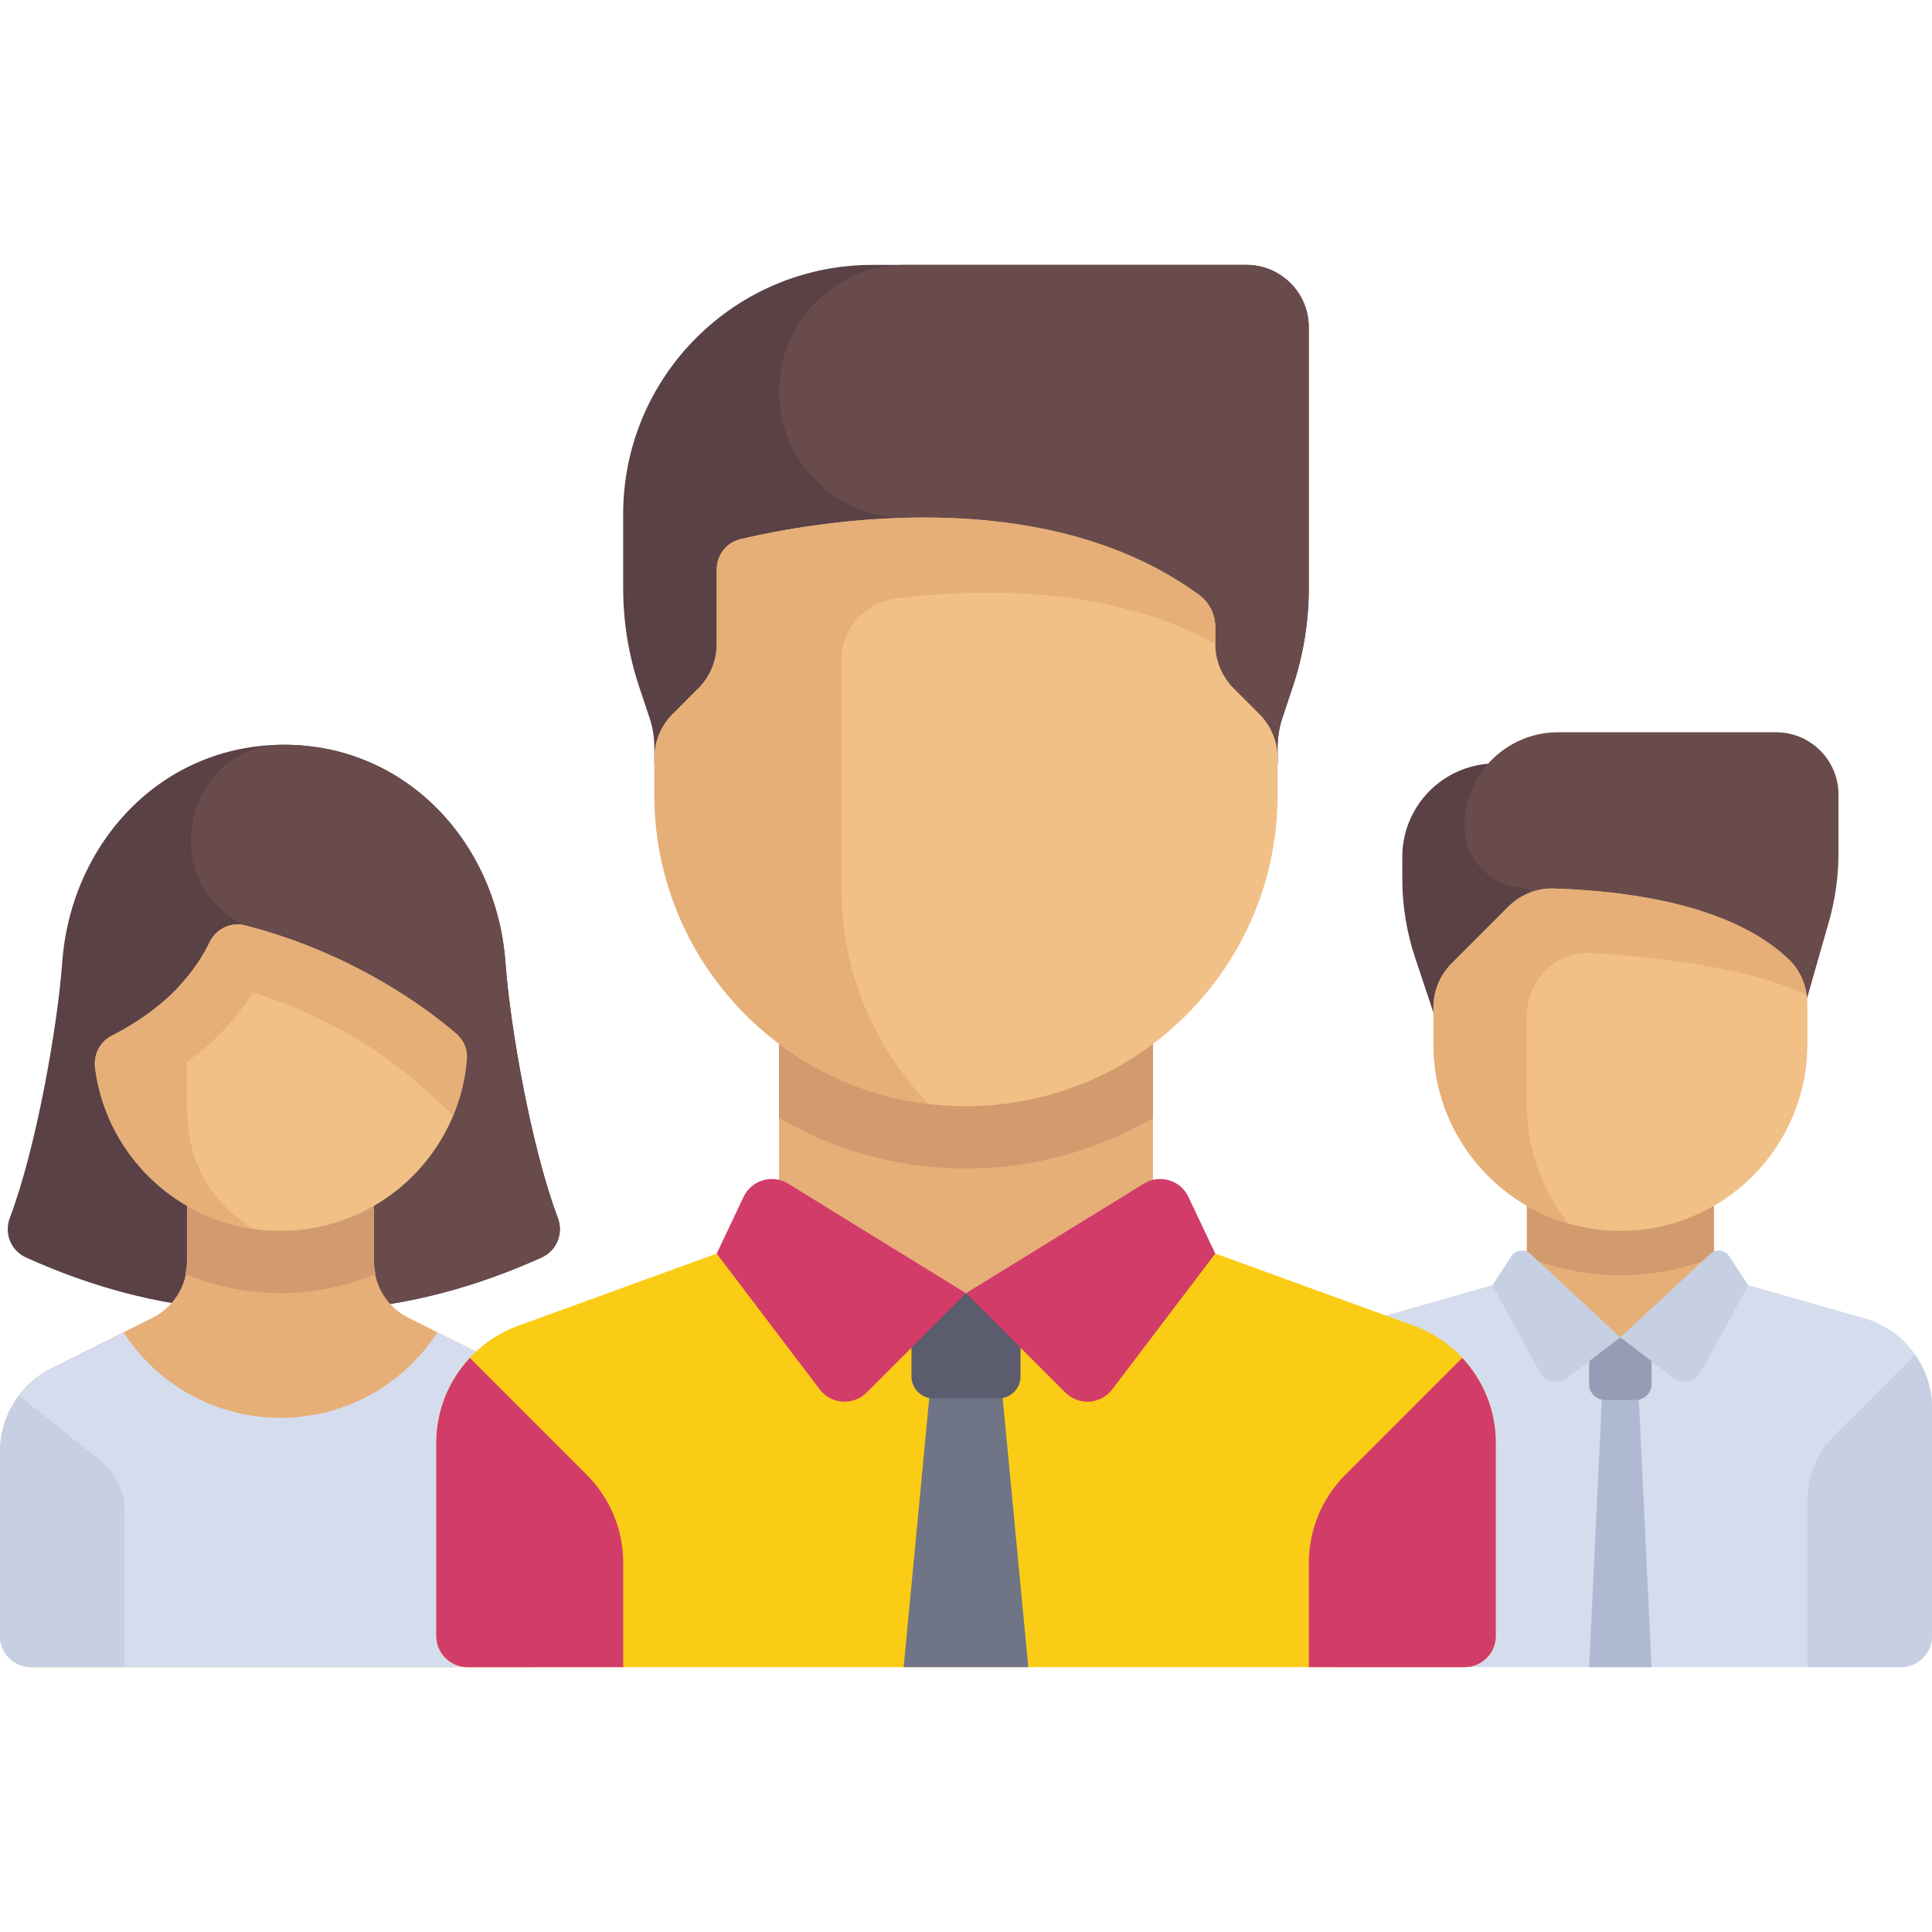 <svg width="40" height="40" viewBox="0 0 40 40" fill="none" xmlns="http://www.w3.org/2000/svg">
<g id="team 1">
<path id="Vector" d="M29.033 17.742V18.194C29.033 18.749 29.123 19.3 29.298 19.826L30.323 22.903H32.259V15.806H30.969C29.9 15.806 29.033 16.673 29.033 17.742Z" fill="#5A4146"/>
<path id="Vector_2" d="M37.866 19.082L36.774 22.903L31.613 18.387C30.9 18.387 30.322 17.809 30.322 17.097C30.322 16.028 31.189 15.161 32.258 15.161H36.774C37.486 15.161 38.064 15.739 38.064 16.451V17.664C38.064 18.144 37.997 18.621 37.866 19.082Z" fill="#694B4B"/>
<path id="Vector_3" d="M35.484 24.839H31.613V27.694H35.484V24.839Z" fill="#E6AF78"/>
<path id="Vector_4" d="M31.613 26.024C32.212 26.267 32.864 26.404 33.549 26.404C34.233 26.404 34.886 26.267 35.484 26.024V24.839H31.613V26.024Z" fill="#D29B6E"/>
<path id="Vector_5" d="M38.597 27.293L35.484 26.404L33.549 27.688L31.614 26.404L28.501 27.293C27.671 27.53 27.098 28.29 27.098 29.154V33.871C27.098 34.227 27.387 34.516 27.743 34.516H39.356C39.712 34.516 40.001 34.227 40.001 33.871V29.154C40.001 28.29 39.428 27.53 38.597 27.293Z" fill="#D5DCED"/>
<path id="Vector_6" d="M34.193 34.516H32.902L33.225 27.694H33.87L34.193 34.516Z" fill="#AFB9D2"/>
<path id="Vector_7" d="M33.549 25.484C31.411 25.484 29.678 23.751 29.678 21.613V20.857C29.678 20.515 29.814 20.187 30.056 19.945L31.226 18.775C31.473 18.527 31.812 18.385 32.162 18.396C34.224 18.461 36.05 18.902 37.048 19.877C37.292 20.116 37.42 20.449 37.42 20.791V21.613C37.42 23.751 35.687 25.484 33.549 25.484Z" fill="#F0C087"/>
<path id="Vector_8" d="M31.613 21.017C31.613 20.273 32.238 19.681 32.981 19.729C34.283 19.812 36.216 20.029 37.402 20.6C37.363 20.328 37.246 20.071 37.048 19.877C36.05 18.902 34.224 18.461 32.162 18.396L32.162 18.396C31.812 18.385 31.473 18.527 31.226 18.775L30.056 19.945C29.814 20.187 29.678 20.515 29.678 20.857V21.613C29.678 23.378 30.861 24.864 32.476 25.33C31.938 24.667 31.613 23.824 31.613 22.903L31.613 21.017Z" fill="#E6AF78"/>
<path id="Vector_9" d="M37.42 31.077C37.42 30.563 37.624 30.071 37.987 29.708L39.648 28.047C39.87 28.365 40.001 28.747 40.001 29.154V33.871C40.001 34.227 39.712 34.516 39.355 34.516H37.42V31.077Z" fill="#C7CFE2"/>
<path id="Vector_10" d="M33.87 28.984H33.225C33.047 28.984 32.902 28.84 32.902 28.662V27.694H34.193V28.662C34.193 28.84 34.048 28.984 33.87 28.984Z" fill="#959CB5"/>
<g id="Group">
<path id="Vector_11" d="M33.547 27.688L32.454 28.524C32.266 28.668 31.993 28.61 31.879 28.402L30.898 26.61L31.293 26.008C31.381 25.875 31.567 25.852 31.685 25.96L33.547 27.688Z" fill="#C7CFE2"/>
<path id="Vector_12" d="M33.547 27.688L34.64 28.524C34.829 28.668 35.101 28.61 35.215 28.402L36.196 26.61L35.801 26.008C35.713 25.875 35.527 25.852 35.41 25.96L33.547 27.688Z" fill="#C7CFE2"/>
</g>
<path id="Vector_13" d="M11.548 25.214C10.997 23.754 10.559 21.242 10.465 19.935C10.285 17.447 8.41 15.419 5.876 15.419C3.341 15.419 1.466 17.447 1.287 19.935C1.192 21.242 0.755 23.754 0.204 25.214C0.082 25.536 0.222 25.892 0.539 26.035C1.13 26.303 2.39 26.828 3.909 27.032H7.842C9.355 26.827 10.623 26.302 11.212 26.035C11.529 25.892 11.669 25.536 11.548 25.214Z" fill="#5A4146"/>
<path id="Vector_14" d="M11.213 26.035C11.53 25.892 11.671 25.536 11.549 25.214C10.998 23.754 10.56 21.242 10.466 19.935C10.286 17.447 8.411 15.419 5.877 15.419C5.87 15.419 5.864 15.419 5.858 15.419C3.913 15.427 3.226 18.079 4.9 19.069C5 19.128 5.065 19.157 5.065 19.157L6.531 27.032H7.844C9.356 26.827 10.624 26.302 11.213 26.035Z" fill="#694B4B"/>
<path id="Vector_15" d="M10.543 28.327L8.455 27.283C8.018 27.064 7.742 26.618 7.742 26.129L7.742 24.193H3.871V26.129C3.871 26.618 3.595 27.064 3.158 27.283L1.07 28.327C0.414 28.655 0 29.325 0 30.058V33.871C0 34.227 0.289 34.516 0.645 34.516H10.968C11.324 34.516 11.613 34.227 11.613 33.871V30.058C11.613 29.325 11.199 28.655 10.543 28.327Z" fill="#E6AF78"/>
<path id="Vector_16" d="M5.806 26.774C6.501 26.774 7.166 26.631 7.776 26.376C7.76 26.294 7.742 26.214 7.742 26.129L7.742 24.193H3.871V26.129C3.871 26.214 3.852 26.296 3.836 26.377C4.446 26.631 5.111 26.774 5.806 26.774Z" fill="#D29B6E"/>
<path id="Vector_17" d="M10.543 28.327L9.056 27.584C8.366 28.649 7.17 29.355 5.806 29.355C4.443 29.355 3.247 28.649 2.557 27.584L1.07 28.327C0.414 28.655 0 29.325 0 30.058V33.871C0 34.227 0.289 34.516 0.645 34.516H10.968C11.324 34.516 11.613 34.227 11.613 33.871V30.058C11.613 29.325 11.199 28.655 10.543 28.327Z" fill="#D5DCED"/>
<path id="Vector_18" d="M5.807 25.484C3.839 25.484 2.214 24.015 1.969 22.114C1.933 21.839 2.065 21.569 2.313 21.443C2.61 21.294 3.042 21.041 3.455 20.672C3.916 20.262 4.186 19.828 4.338 19.511C4.469 19.237 4.771 19.082 5.065 19.157C7.337 19.736 8.884 20.918 9.445 21.401C9.595 21.53 9.682 21.721 9.667 21.919C9.51 23.914 7.842 25.484 5.807 25.484Z" fill="#F0C087"/>
<path id="Vector_19" d="M9.445 21.401C8.884 20.918 7.337 19.736 5.065 19.157C4.771 19.082 4.469 19.237 4.338 19.511C4.223 19.751 4.032 20.058 3.748 20.371C3.748 20.372 3.748 20.373 3.748 20.373C3.66 20.473 3.567 20.573 3.455 20.672C3.042 21.041 2.61 21.294 2.313 21.444C2.065 21.569 1.933 21.839 1.969 22.114C2.189 23.822 3.525 25.181 5.221 25.44C4.448 24.914 3.872 24.192 3.872 22.904V21.983C4.019 21.875 4.166 21.767 4.314 21.635C4.673 21.315 4.986 20.945 5.237 20.547C6.975 21.089 8.153 21.992 8.6 22.376C8.722 22.483 9.025 22.763 9.38 23.096C9.533 22.728 9.634 22.334 9.666 21.92C9.682 21.721 9.595 21.53 9.445 21.401Z" fill="#E6AF78"/>
<path id="Vector_20" d="M0.393 28.895C0.145 29.225 0 29.63 0 30.058V33.871C0 34.227 0.289 34.516 0.645 34.516H2.581V31.265C2.581 30.873 2.402 30.502 2.096 30.257L0.393 28.895Z" fill="#C7CFE2"/>
<path id="Vector_21" d="M29.27 27.447L23.872 25.484L20.001 26.774L16.13 25.484L10.732 27.447C9.712 27.818 9.033 28.787 9.033 29.872V33.871C9.033 34.227 9.322 34.516 9.678 34.516H30.323C30.68 34.516 30.969 34.227 30.969 33.871V29.872C30.969 28.787 30.29 27.818 29.27 27.447Z" fill="#FACC15"/>
<path id="Vector_22" d="M19.323 28.064L18.709 34.516H21.29L20.675 28.064H19.323Z" fill="#707487"/>
<path id="Vector_23" d="M20.677 28.951H19.323C19.073 28.951 18.871 28.748 18.871 28.499V26.774H21.129V28.499C21.129 28.748 20.927 28.951 20.677 28.951Z" fill="#5B5D6E"/>
<path id="Vector_24" d="M30.274 28.114C30.71 28.581 30.969 29.204 30.969 29.872V33.871C30.969 34.227 30.68 34.516 30.323 34.516H27.098V32.359C27.098 31.675 27.369 31.018 27.854 30.535L30.274 28.114Z" fill="#D23C69"/>
<path id="Vector_25" d="M27.096 12.179V6.774C27.096 6.062 26.518 5.484 25.806 5.484H18.064C15.213 5.484 12.902 7.795 12.902 10.645V12.179C12.902 12.872 13.014 13.561 13.233 14.219L13.448 14.863C13.514 15.061 13.547 15.267 13.547 15.475V15.806H26.451V15.475C26.451 15.267 26.484 15.061 26.55 14.863L26.765 14.219C26.984 13.561 27.096 12.872 27.096 12.179Z" fill="#5A4146"/>
<path id="Vector_26" d="M16.129 8.105C16.129 9.552 17.302 10.726 18.75 10.726H19.113L19.288 15.806H26.451V15.475C26.451 15.267 26.485 15.061 26.551 14.863L26.765 14.219C26.985 13.561 27.097 12.872 27.097 12.179V6.774C27.097 6.062 26.519 5.484 25.806 5.484H18.75C17.302 5.484 16.129 6.657 16.129 8.105Z" fill="#694B4B"/>
<path id="Vector_27" d="M23.871 20.968H16.129V26.774H23.871V20.968Z" fill="#E6AF78"/>
<path id="Vector_28" d="M16.129 23.149C17.269 23.81 18.588 24.194 20 24.194C21.412 24.194 22.731 23.81 23.871 23.149V20.968H16.129L16.129 23.149Z" fill="#D29B6E"/>
<g id="Group_2">
<path id="Vector_29" d="M19.999 26.774L17.942 28.832C17.665 29.108 17.208 29.077 16.971 28.766L14.838 25.954L15.396 24.778C15.561 24.431 15.99 24.304 16.317 24.506L19.999 26.774Z" fill="#D23C69"/>
<path id="Vector_30" d="M20 26.774L22.058 28.832C22.334 29.108 22.791 29.077 23.028 28.766L25.161 25.954L24.603 24.778C24.439 24.431 24.009 24.304 23.682 24.506L20 26.774Z" fill="#D23C69"/>
</g>
<path id="Vector_31" d="M20 22.903C16.437 22.903 13.549 20.015 13.549 16.451V15.696C13.549 15.353 13.685 15.025 13.927 14.783L14.461 14.249C14.703 14.007 14.839 13.679 14.839 13.336V11.79C14.839 11.491 15.04 11.232 15.33 11.163C16.856 10.802 21.605 9.949 24.836 12.325C25.046 12.48 25.162 12.733 25.162 12.994V13.336C25.162 13.678 25.298 14.007 25.54 14.249L26.074 14.783C26.316 15.025 26.452 15.353 26.452 15.696V16.451C26.452 20.015 23.564 22.903 20 22.903Z" fill="#F0C087"/>
<path id="Vector_32" d="M24.836 12.326C22.563 10.654 19.544 10.582 17.42 10.811C16.524 10.907 15.783 11.056 15.331 11.163C15.04 11.232 14.839 11.491 14.839 11.79V13.337C14.839 13.679 14.703 14.007 14.461 14.249L13.927 14.784C13.685 15.026 13.549 15.354 13.549 15.696V16.452C13.549 19.751 16.026 22.466 19.221 22.852C18.108 21.693 17.42 20.122 17.42 18.387V13.672C17.42 13.018 17.906 12.471 18.555 12.39C20.103 12.196 22.939 12.079 25.162 13.337V12.994C25.162 12.733 25.046 12.48 24.836 12.326Z" fill="#E6AF78"/>
<path id="Vector_33" d="M9.728 28.114C9.292 28.581 9.033 29.204 9.033 29.872V33.871C9.033 34.227 9.322 34.516 9.678 34.516H12.904V32.359C12.904 31.675 12.632 31.018 12.148 30.535L9.728 28.114Z" fill="#D23C69"/>
</g>
</svg>
